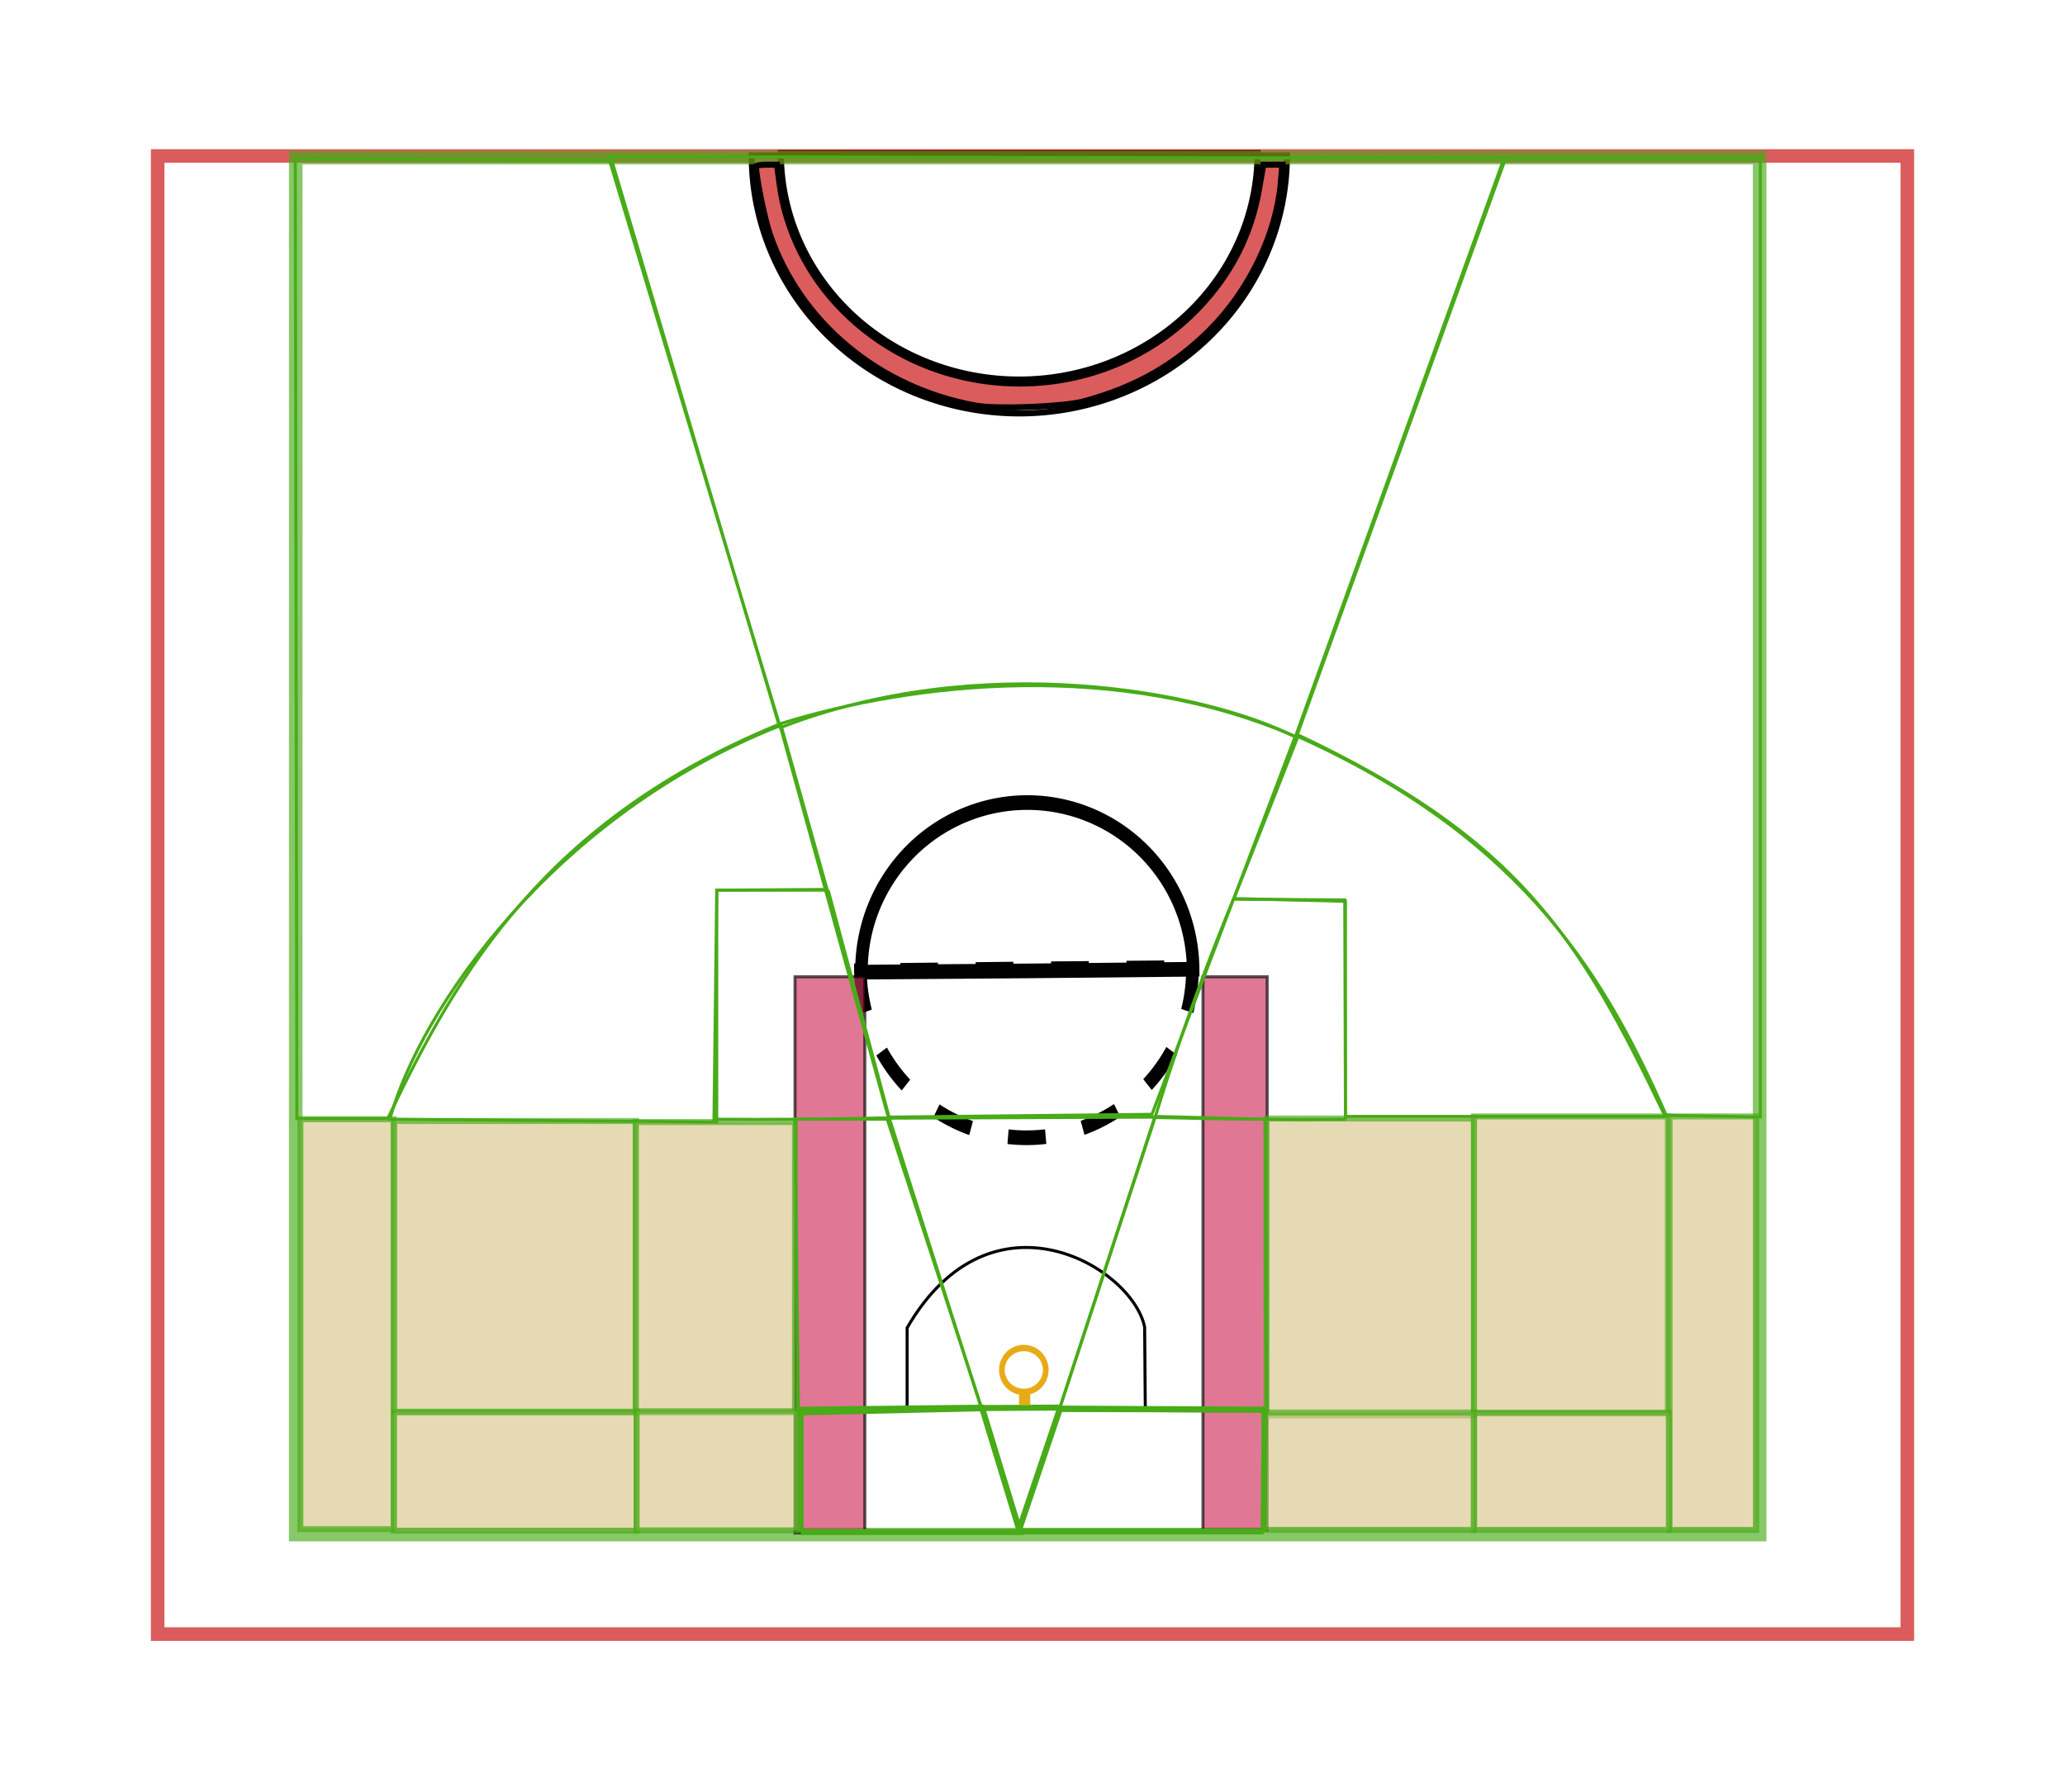 <?xml version="1.0" encoding="UTF-8" standalone="no"?>
<!-- Created with Inkscape (http://www.inkscape.org/) -->

<svg
   xmlns:dc="http://purl.org/dc/elements/1.1/"
   xmlns:cc="http://creativecommons.org/ns#"
   xmlns:rdf="http://www.w3.org/1999/02/22-rdf-syntax-ns#"
   xmlns:svg="http://www.w3.org/2000/svg"
   xmlns="http://www.w3.org/2000/svg"
   xmlns:inkscape="http://www.inkscape.org/namespaces/inkscape"
   version="1.1"
   width="684.287"
   height="593.862"
   id="svg2">
  <defs
     id="defs4">
    <inkscape:path-effect
       effect="spiro"
       id="path-effect3831" />
    <inkscape:path-effect
       effect="spiro"
       id="path-effect3825" />
    <inkscape:path-effect
       effect="spiro"
       id="path-effect3821" />
    <inkscape:path-effect
       effect="spiro"
       id="path-effect3817" />
    <inkscape:path-effect
       effect="spiro"
       id="path-effect3813" />
    <inkscape:path-effect
       effect="spiro"
       id="path-effect3809" />
    <inkscape:path-effect
       effect="spiro"
       id="path-effect3805" />
  </defs>
  <g
     transform="translate(0,31.5)"
     id="layer1">
    <path
       d="m 438.71,47.491 a 93.145,89.919 0 1 1 -186.29,-4e-6 l 93.145,4e-6 z"
       transform="matrix(0.952,0,0,0.951,8.794,-25.152)"
       id="path3813"
       style="fill:none;stroke:#000000;stroke-width:2.102;stroke-linecap:butt;stroke-linejoin:miter;stroke-miterlimit:4;stroke-opacity:1;stroke-dasharray:none;stroke-dashoffset:0" />
    <path
       d="m 438.71,47.491 a 93.145,89.919 0 1 1 -186.29,-4e-6 l 93.145,4e-6 z"
       transform="matrix(0.848,0,0,0.835,44.697,-20.449)"
       id="path3813-1"
       style="fill:none;stroke:#000000;stroke-width:2.376;stroke-linecap:butt;stroke-linejoin:miter;stroke-miterlimit:4;stroke-opacity:1;stroke-dasharray:none;stroke-dashoffset:0" />
    <path
       d="m 300.599,466.36 0,-26.253 c 27.867,-48.12 74.691,-20.193 78.704,-0.22 l 0.215,26.361"
       transform="translate(0,-31.5)"
       id="path3038"
       style="fill:none;stroke:#000000;stroke-width:1px;stroke-linecap:butt;stroke-linejoin:miter;stroke-opacity:1" />
    <path
       d="m 312.964,575.407 a 56.944,49.537 0 0 1 113.885,-0.844 l -56.942,0.484 z"
       transform="matrix(0.965,0,0,1.125,-16.539,-356.62)"
       id="path3827"
       style="fill:none;stroke:#000000;stroke-width:4.317;stroke-linecap:butt;stroke-linejoin:miter;stroke-miterlimit:4;stroke-opacity:1;stroke-dasharray:none;stroke-dashoffset:0" />
    <path
       d="m 312.964,575.407 a 56.944,49.537 0 0 1 113.885,-0.844 l -56.942,0.484 z"
       transform="matrix(-0.966,0.001,-0.002,-1.128,698.605,937.946)"
       id="path3827-1"
       style="fill:none;stroke:#000000;stroke-width:4.313;stroke-linecap:butt;stroke-linejoin:miter;stroke-miterlimit:4;stroke-opacity:1;stroke-dasharray:12.938, 12.938;stroke-dashoffset:0" />
    <rect
       width="579.787"
       height="489.911"
       x="52.25"
       y="20.201"
       id="rect2996"
       style="opacity:0.64;fill:none;stroke:#c60000;stroke-width:4.5;stroke-linecap:butt;stroke-linejoin:miter;stroke-miterlimit:4;stroke-opacity:1;stroke-dasharray:none;stroke-dashoffset:0" />
    <rect
       width="485.106"
       height="456.383"
       x="97.995"
       y="20.75"
       id="rect2998"
       style="opacity:0.65;fill:none;stroke:#48ab18;stroke-width:4.5;stroke-linecap:butt;stroke-linejoin:miter;stroke-miterlimit:4;stroke-opacity:1;stroke-dasharray:none;stroke-dashoffset:0" />
    <rect
       width="23.148"
       height="184.367"
       x="263.44"
       y="292.244"
       id="rect3797"
       style="opacity:0.65;fill:#ce2e5c;fill-opacity:1;fill-rule:nonzero;stroke:#000000;stroke-width:1;stroke-opacity:1" />
    <rect
       width="21.296"
       height="183.333"
       x="398.625"
       y="292.244"
       id="rect3799"
       style="opacity:0.65;fill:#ce2f5c;fill-opacity:1;fill-rule:nonzero;stroke:#000000;stroke-opacity:1" />
    <path
       d="m 346.296,454.51 a 8.796,7.87 0 1 1 -17.593,0 8.796,7.87 0 1 1 17.593,0 z"
       transform="matrix(0.826,0,0,0.924,60.495,2.605)"
       id="path3822"
       style="fill:none;stroke:#e8ab18;stroke-width:2.289;stroke-linecap:butt;stroke-linejoin:miter;stroke-miterlimit:4;stroke-opacity:1;stroke-dasharray:none;stroke-dashoffset:0" />
    <path
       d="m 325.797,435.195 25.094,-0.151"
       id="path3824"
       style="fill:none;stroke:#48ab18;stroke-width:2;stroke-linecap:butt;stroke-linejoin:miter;stroke-miterlimit:4;stroke-opacity:1;stroke-dasharray:none" />
    <rect
       width="3.704"
       height="3.704"
       x="337.692"
       y="430.533"
       id="rect3826"
       style="fill:#e8ab18;fill-opacity:1;stroke:none" />
    <path
       d="m 323.492,102.965 c -32.266,-5.773 -58.534,-27.679 -68.49,-57.117 -1.699,-5.025 -4.461,-18.665 -4.489,-22.172 -0.003,-0.33 1.562,-0.599 3.477,-0.599 l 3.482,0 0.909,6.729 c 2.064,15.287 9.372,29.96 20.597,41.358 32.35,32.849 86.526,32.568 118.228,-0.614 10.836,-11.342 17.419,-24.323 20.034,-39.507 l 1.372,-7.966 3.163,0 3.163,0 -0.525,6.153 c -1.434,16.806 -10.492,35.561 -23.436,48.524 -11.811,11.828 -24.672,19.122 -41.992,23.814 -6.473,1.754 -28.626,2.625 -35.493,1.397 z"
       id="path3835"
       style="fill:#c70000;fill-opacity:0.639;fill-rule:nonzero;stroke:#000000;stroke-width:2;stroke-linecap:butt;stroke-linejoin:miter;stroke-miterlimit:4;stroke-opacity:1;stroke-dasharray:none;stroke-dashoffset:0" />
    <rect
       width="30.89"
       height="135.854"
       x="99.551"
       y="339.466"
       id="A"
       style="opacity:0.65;fill:#d7c488;fill-opacity:0.967;fill-rule:nonzero;stroke:#48ab18;stroke-width:2;stroke-linecap:butt;stroke-linejoin:miter;stroke-miterlimit:4;stroke-opacity:1;stroke-dasharray:none;stroke-dashoffset:0" />
    <rect
       width="80.119"
       height="96.374"
       ry="0"
       x="130.621"
       y="340.058"
       id="G"
       style="opacity:0.65;fill:#d7c488;fill-opacity:0.967;fill-rule:nonzero;stroke:#48ab18;stroke-width:2;stroke-linecap:butt;stroke-linejoin:miter;stroke-miterlimit:4;stroke-opacity:1;stroke-dasharray:none;stroke-dashoffset:0" />
    <rect
       width="52.778"
       height="96.296"
       x="210.662"
       y="340.392"
       id="N"
       style="opacity:0.65;fill:#d7c488;fill-opacity:0.967;fill-rule:nonzero;stroke:#48ab18;stroke-width:2;stroke-linecap:butt;stroke-linejoin:miter;stroke-miterlimit:4;stroke-opacity:1;stroke-dasharray:none;stroke-dashoffset:0" />
    <rect
       width="68.75"
       height="98.38"
       x="419.69"
       y="339.235"
       id="Q"
       style="opacity:0.65;fill:#d7c488;fill-opacity:0.967;fill-rule:nonzero;stroke:#48ab18;stroke-width:2;stroke-linecap:butt;stroke-linejoin:miter;stroke-miterlimit:4;stroke-opacity:1;stroke-dasharray:none;stroke-dashoffset:0" />
    <rect
       width="64.272"
       height="98.424"
       x="488.44"
       y="338.54"
       id="K"
       style="opacity:0.65;fill:#d7c488;fill-opacity:0.967;fill-rule:nonzero;stroke:#48ab18;stroke-width:2;stroke-linecap:butt;stroke-linejoin:miter;stroke-miterlimit:4;stroke-opacity:1;stroke-dasharray:none;stroke-dashoffset:0" />
    <rect
       width="28.704"
       height="137.037"
       x="553.255"
       y="338.54"
       id="E"
       style="opacity:0.65;fill:#d7c488;fill-opacity:0.967;fill-rule:nonzero;stroke:#48ab18;stroke-width:2;stroke-linecap:butt;stroke-linejoin:miter;stroke-miterlimit:4;stroke-opacity:1;stroke-dasharray:none;stroke-dashoffset:0" />
    <rect
       width="64.492"
       height="38.833"
       x="488.491"
       y="436.744"
       id="L"
       style="opacity:0.65;fill:#d7c488;fill-opacity:0.967;fill-rule:nonzero;stroke:#48ab18;stroke-width:2;stroke-linecap:butt;stroke-linejoin:miter;stroke-miterlimit:4;stroke-opacity:1;stroke-dasharray:none;stroke-dashoffset:0" />
    <rect
       width="69.332"
       height="38.889"
       x="418.995"
       y="436.688"
       id="R"
       style="opacity:0.65;fill:#d7c488;fill-opacity:0.967;fill-rule:nonzero;stroke:#48ab18;stroke-width:2;stroke-linecap:butt;stroke-linejoin:miter;stroke-miterlimit:4;stroke-opacity:1;stroke-dasharray:none;stroke-dashoffset:0" />
    <rect
       width="80.39"
       height="39.235"
       x="130.561"
       y="436.613"
       id="F"
       style="opacity:0.65;fill:#d7c488;fill-opacity:0.967;fill-rule:nonzero;stroke:#48ab18;stroke-width:2;stroke-linecap:butt;stroke-linejoin:miter;stroke-miterlimit:4;stroke-opacity:1;stroke-dasharray:none;stroke-dashoffset:0" />
    <rect
       width="53.098"
       height="39.491"
       x="210.94"
       y="436.249"
       id="M"
       style="opacity:0.65;fill:#d7c488;fill-opacity:0.967;fill-rule:nonzero;stroke:#48ab18;stroke-width:2;stroke-linecap:butt;stroke-linejoin:miter;stroke-miterlimit:4;stroke-opacity:1;stroke-dasharray:none;stroke-dashoffset:0" />
    <path
       d="m 265.292,476.272 72.685,0 -12.556,-41.204 -60.129,0.694 0,40.509"
       id="S"
       style="fill:none;stroke:#48ab18;stroke-width:2;stroke-linecap:butt;stroke-linejoin:miter;stroke-miterlimit:4;stroke-opacity:1;stroke-dasharray:none" />
    <path
       d="m 418.721,476.084 0.376,-40.326 -67.853,-0.38 -13.73,40.705 81.207,0"
       id="W"
       style="fill:none;stroke:#48ab18;stroke-width:2;stroke-linecap:butt;stroke-linejoin:miter;stroke-miterlimit:4;stroke-opacity:1;stroke-dasharray:none" />
    <path
       d="m 274.435,263.54 -36.921,0 -0.926,75.926 c 9.259,0.068 18.519,0.068 27.778,0 10.109,-0.074 20.217,-0.228 30.324,-0.463 l -20.255,-75.463"
       id="O"
       style="fill:none;stroke:#48ab18;stroke-width:1px;stroke-linecap:butt;stroke-linejoin:miter;stroke-opacity:1" />
    <path
       d="m 445.847,339.466 0,-72.222 -37.037,-0.926 c -3.54,8.584 -6.936,17.228 -10.185,25.926 -5.747,15.386 -11.036,30.943 -15.856,46.644 11.456,0.298 22.915,0.491 34.375,0.579 9.568,0.073 19.136,0.073 28.704,0"
       id="P"
       style="fill:none;stroke:#48ab18;stroke-width:1px;stroke-linecap:butt;stroke-linejoin:miter;stroke-opacity:1" />
    <path
       d="m 264.597,437.151 -1.157,-97.685 30.556,0 31.481,96.296 -60.88,1.389"
       id="T"
       style="fill:none;stroke:#48ab18;stroke-width:1px;stroke-linecap:butt;stroke-linejoin:miter;stroke-opacity:1" />
    <path
       d="m 552.329,338.54 -106.481,0 -0.231,-71.759 -36.806,-0.231 21.296,-53.935 c 76.852,34.568 102.778,82.099 122.222,125.926 z"
       id="J"
       style="fill:none;stroke:#48ab18;stroke-width:1px;stroke-linecap:butt;stroke-linejoin:miter;stroke-opacity:1" />
    <path
       d="m 129.181,339.466 108.333,0.926 0,-76.852 36.574,-0.231 -15.278,-54.398 C 183.193,238.54 139.057,303.355 129.181,339.466 z"
       id="H"
       style="fill:none;stroke:#48ab18;stroke-width:1px;stroke-linecap:butt;stroke-linejoin:miter;stroke-opacity:1" />
    <path
       d="m 350.94,435.994 31.944,-97.454 36.343,0.926 0.463,96.759 z"
       id="V"
       style="fill:none;stroke:#48ab18;stroke-width:1px;stroke-linecap:butt;stroke-linejoin:miter;stroke-opacity:1" />
    <path
       d="M 337.977,475.577 294.69,339.119 l 87.963,-0.347 z"
       id="U"
       style="fill:none;stroke:#48ab18;stroke-width:1px;stroke-linecap:butt;stroke-linejoin:miter;stroke-opacity:1" />
    <path
       d="m 258.347,208.447 35.995,130.324 87.384,-0.926 47.454,-125.231 C 371.156,187.306 303.409,194.404 258.347,208.447 z"
       id="I"
       style="fill:none;stroke:#48ab18;stroke-width:1px;stroke-linecap:butt;stroke-linejoin:miter;stroke-opacity:1" />
    <path
       d="M 258.065,208.599 202.688,21.502 97.849,20.964 98.387,339.244 l 30.108,0 c 23.297,-48.925 52.509,-98.925 129.57,-130.645 z"
       id="B"
       style="fill:none;stroke:#48ab18;stroke-width:1px;stroke-linecap:butt;stroke-linejoin:miter;stroke-opacity:1" />
    <path
       d="m 201.613,51.926 56.989,189.247 c 66.129,-25.806 140.323,-12.366 170.968,3.226 L 498.925,52.464 z"
       transform="translate(0,-31.5)"
       id="C"
       style="fill:none;stroke:#48ab18;stroke-width:1px;stroke-linecap:butt;stroke-linejoin:miter;stroke-opacity:1" />
    <path
       d="m 429.57,243.324 c 73.477,34.588 93.728,67.025 122.043,126.344 l 31.72,0.538 0,-317.742 -84.946,-2e-6 z"
       transform="translate(0,-31.5)"
       id="D"
       style="fill:none;stroke:#48ab18;stroke-width:1px;stroke-linecap:butt;stroke-linejoin:miter;stroke-opacity:1" />
  </g>
</svg>

